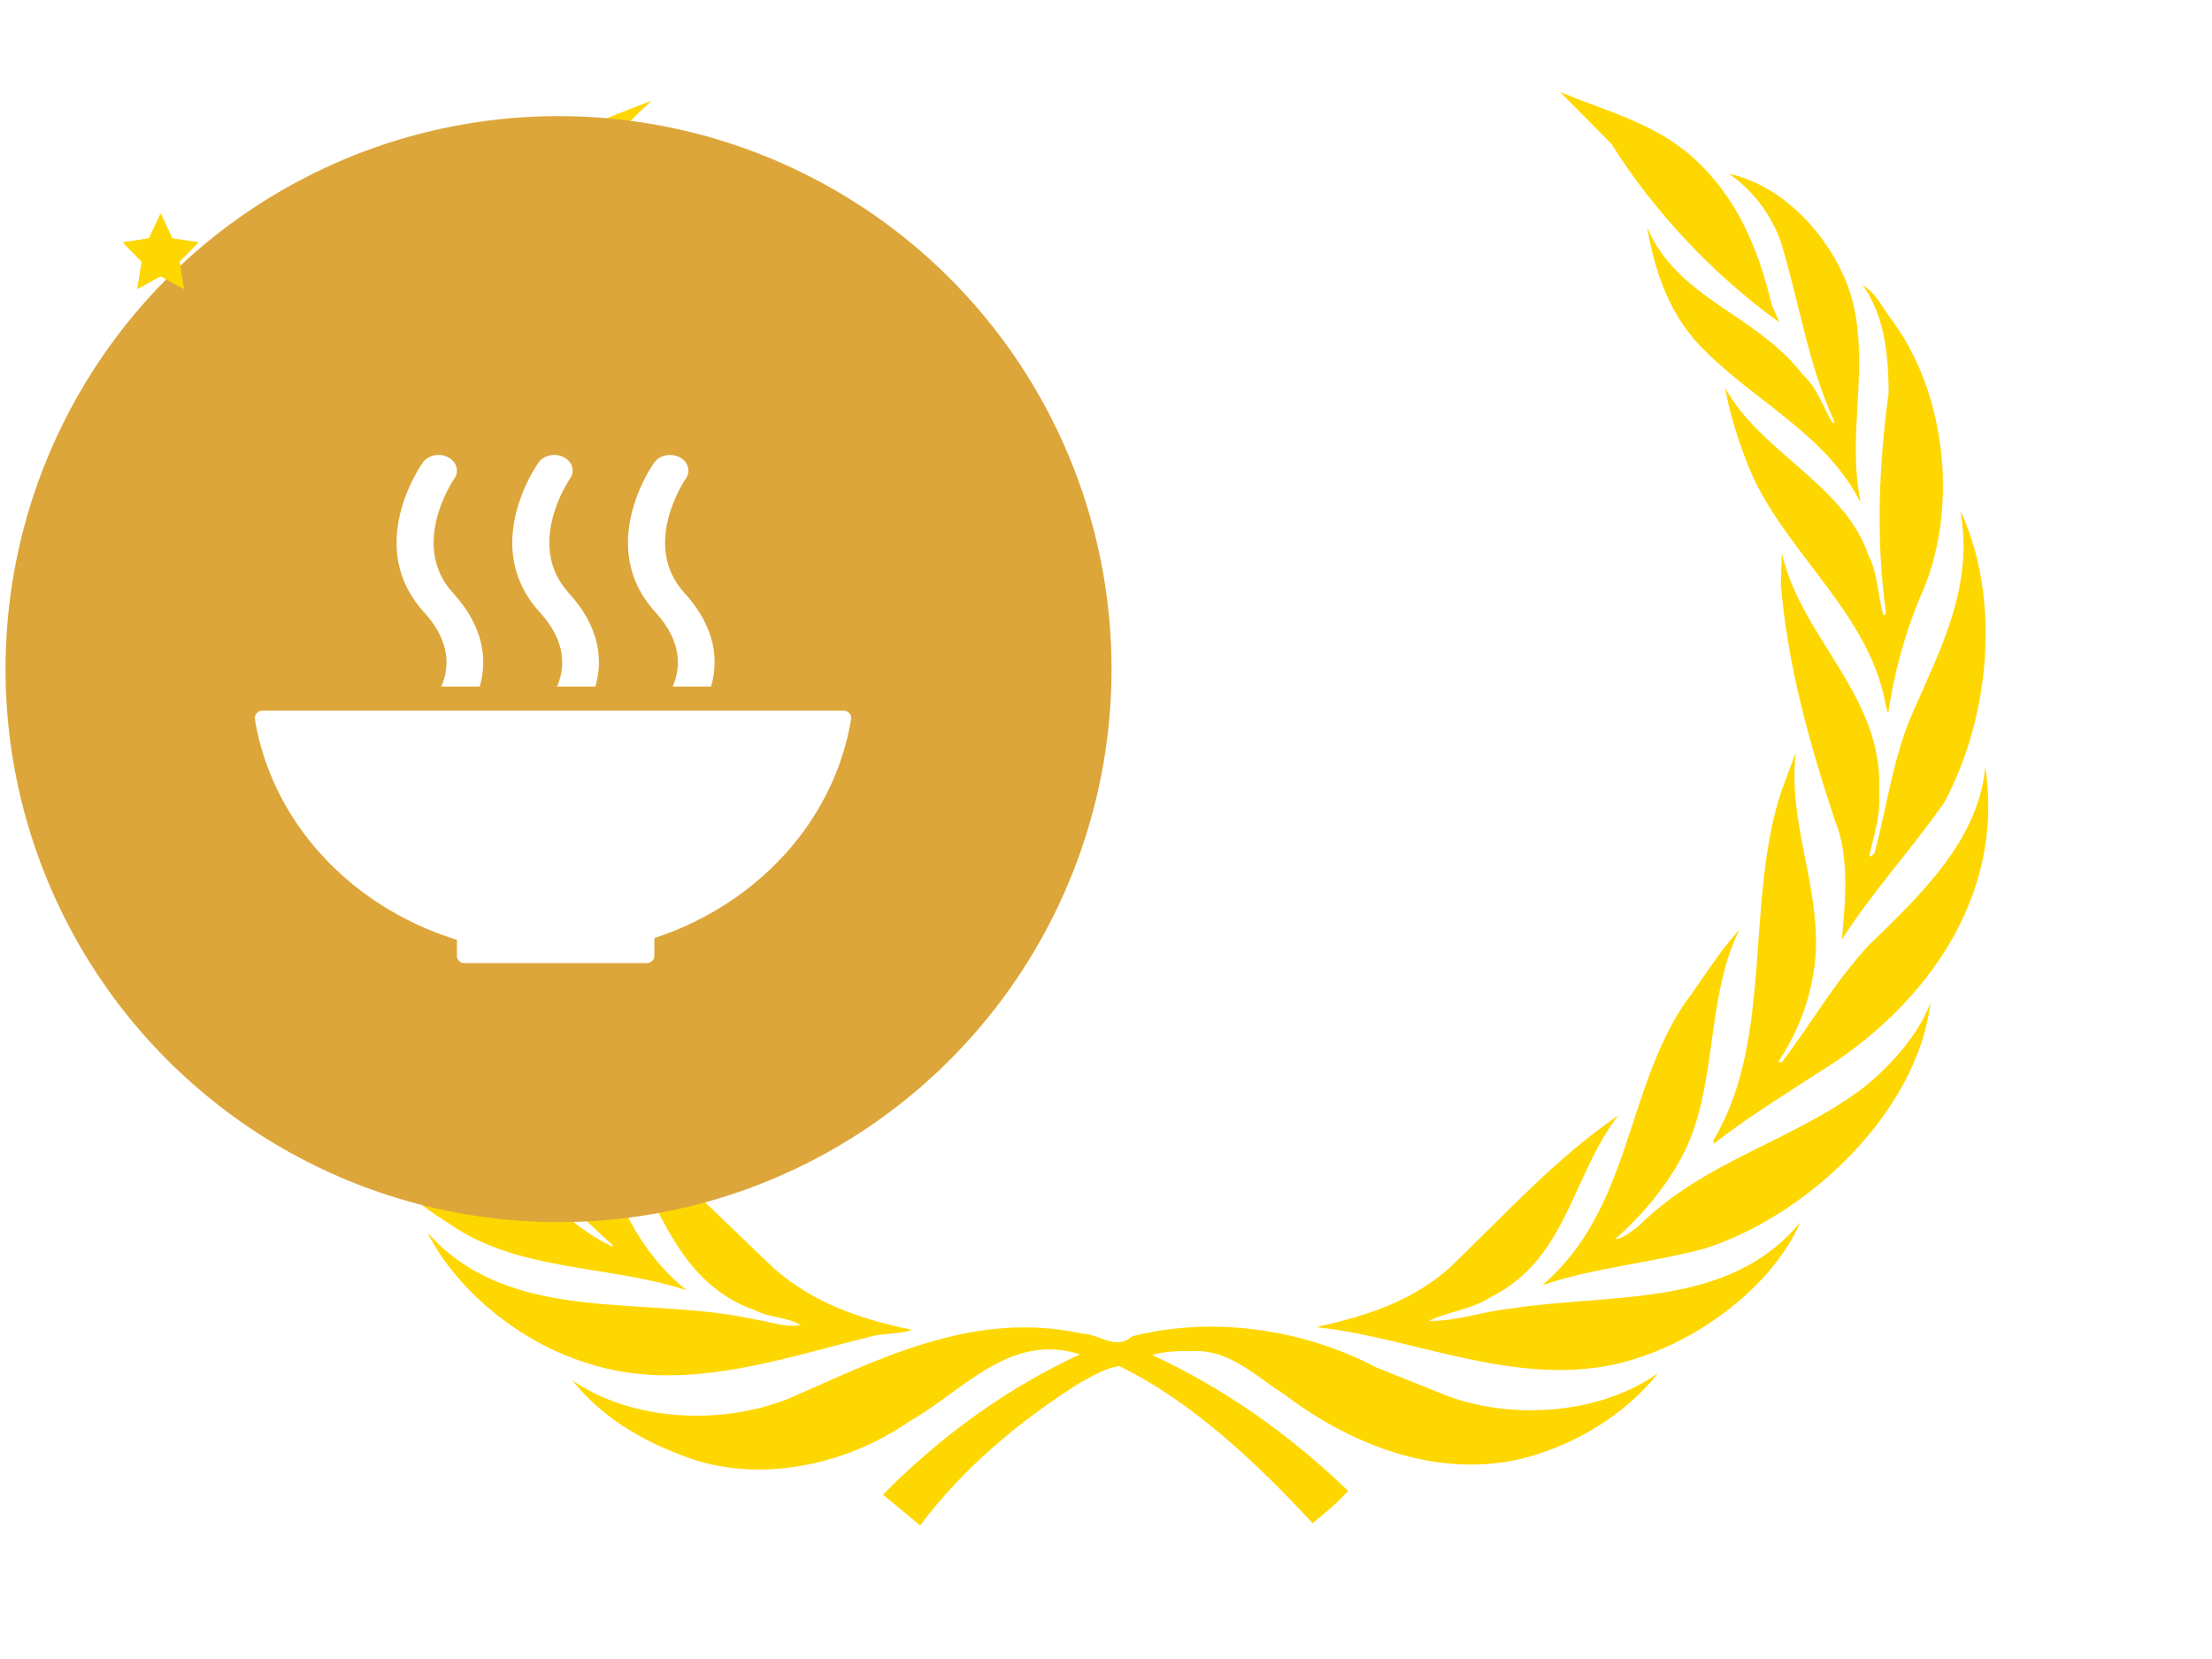 <svg id='Layer_1' data-name='Layer 1' xmlns='http://www.w3.org/2000/svg' viewBox='0 0 2000 1500'>
  <defs>
    <style>
		.cls-1 {
			fill: #dda63a;
			transform: translateX(500px);
		}

		.cls-2 {
			fill: #fff;
			transform: translateX(500px);
		}

		.cls-3 {
			transform: translate(500px, 100px);
			stroke-width: 15px;
			fill: none;
		}

		.cls-4 {
			transform: translate(500px, 100px);
			stroke-width: 40px;
			fill: none;
		}

		.cls-5 {
			transform: scale(1.2) translate(125px, 25px);
		}

		.star1 {
			transform: scale(1.5) translate(420px, 400px);
		}

		.star2 {
			transform: scale(1.5) translate(520px, 400px)
		}

		.star3 {
			transform: scale(1.5) translate(620px, 400px);
		}
    </style>
  </defs>
  <title>Artboard 1</title>
	<!-- branches -->
	<g class='cls-5' fill='gold' filter='url(#branch-shadow)'>
	<path d='M 1154.215 910.809 C 1114.02 921.574 1071.129 925.035 1032.09 938.348 C 1098.207 881.652 1094.434 793.922 1138.547 727.145 C 1152.598 708.238 1164.211 688.418 1180.594 670.477 C 1153.758 724.309 1165.395 794.152 1134.57 846.391 C 1122.703 867.141 1105.734 887.273 1086.969 903.57 C 1093.102 903.344 1098.465 898.035 1103.859 894.488 C 1153.926 844.52 1219.336 830.543 1273.5 789.945 C 1295.195 772.656 1315.062 750 1324.602 725.496 C 1314.352 808.402 1231.887 886.109 1154.215 910.809 Z M 1154.215 910.809 '/>
	<path d='M 1334.59 575.141 C 1310.094 610.004 1280.461 642.457 1257.828 677.887 C 1260.352 649.836 1263.676 615.34 1252.75 588.766 C 1233.816 531.543 1217.18 473.441 1211.816 410.637 L 1212.555 386.621 C 1226.805 450.758 1289.797 494.848 1285.824 566.789 C 1287.266 584.223 1281.875 599.047 1278.609 614.379 L 1279.691 615.512 L 1282.531 612.332 C 1291.871 577.043 1296.586 539.934 1311.109 507.008 C 1331.754 459.629 1357.527 411.816 1347.027 354.609 C 1378.422 422.055 1368.91 512.164 1334.59 575.141 Z M 1334.59 575.141 '/>
	<path d='M 1295.926 211.773 C 1337.234 267.758 1346.285 356.98 1316.199 421.199 C 1304.988 448.414 1297.066 477.414 1292.66 507.539 C 1290.559 502.344 1290.078 495.355 1288.203 489.566 C 1271.77 426.707 1212.328 381.906 1187.883 322.641 C 1180.129 303.258 1173.52 283.234 1169.855 262.195 C 1195.977 310.516 1260.352 335.473 1277.898 388.723 C 1285.086 402.188 1284.684 419.016 1289.141 433.496 C 1290.078 433.496 1291.016 432.797 1291.016 431.848 C 1283.293 376.996 1285.648 319.586 1293.09 265.418 C 1292.66 236.074 1289.797 207.609 1273.5 184.898 C 1283.949 190.988 1288.656 202.688 1295.926 211.773 Z M 1295.926 211.773 '/>
	<path d='M 1266.801 201.023 C 1277.652 250.086 1261.805 297.863 1271.77 347.398 L 1271.398 347.824 C 1244.711 295.34 1188.059 270.57 1149.074 228.562 C 1126.484 203.637 1116.66 173.258 1111.012 141.09 C 1133.348 194.949 1193.621 206.816 1228.223 252.199 C 1239.801 262.664 1243.578 277.156 1251.043 289.023 L 1252.266 287.844 C 1232.367 245.359 1225.699 197.547 1211.816 152.234 C 1204.863 132.602 1191.066 113.309 1172.555 100.93 C 1217.98 110.215 1257.348 157.645 1266.801 201.023 Z M 1266.801 201.023 '/>
	<path d='M 1145.359 88.508 C 1179.566 119.129 1195.043 158.781 1205.031 199.859 L 1210.68 212.906 C 1161.027 177.191 1115.922 129.18 1084.215 78.473 L 1045.488 39.293 C 1079.531 53.73 1116.234 62.348 1145.359 88.508 Z M 1145.359 88.508 '/>
	<path d='M 361.148 45.797 C 326.828 75.891 303.023 113.949 277.559 149.438 C 254.734 177.703 225.539 196.34 199.664 220.645 C 213.633 191.684 214.141 157.09 233.953 130.488 C 262.145 81.297 314.422 63.992 361.148 45.797 Z M 361.148 45.797 '/>
	<path d='M 173.445 150.59 C 190.141 129.836 211.305 115.41 235.121 109.32 C 188.875 141.09 191.887 198.027 177.227 245.359 C 172.551 262.863 164.434 278.988 160.391 296.93 L 161.566 297.863 C 169.262 277.582 182.785 258.418 199.664 241.867 C 232.508 211.547 281.094 192.648 297.188 147.793 C 296.453 210.125 244.461 259.129 194.711 294.16 C 174.199 312.16 154.414 332.676 143.117 355.816 C 142.008 340.09 145.441 324.297 144.324 307.453 C 138.914 253.039 134.98 190.93 173.445 150.59 Z M 173.445 150.59 '/>
	<path d='M 79.883 336.652 C 78.488 281.512 101.371 236.5 133.617 195.418 C 134.555 194.949 135.223 194.012 136.43 194.238 C 100.934 248.184 130.297 316.137 128.68 377.477 L 123.996 440.277 C 124.691 440.734 124.691 442.621 126.34 441.898 C 128.438 434.898 128.895 427.418 130.297 420.219 C 138.656 369.559 182.645 333.613 221.066 298.605 C 229.273 289.449 236.527 280.152 240.742 269.406 C 237.605 294.629 229.699 320.07 219.234 343.398 C 189.332 401.723 134.09 449.578 123.996 516.352 C 119.102 452.363 75.539 404.52 79.883 336.652 Z M 79.883 336.652 '/>
	<path d='M 53.027 415.066 C 57.004 397.82 60.039 379.973 67.547 364.148 C 53.324 437.043 102.348 489.566 118.43 552.754 C 125.16 576.387 126.805 601.77 136.43 623.941 C 137.324 624.43 138.105 623.492 138.656 622.781 C 114.715 555.66 149.277 493.289 184.008 440.734 C 192.453 426.496 197.32 410.637 201.523 394.27 C 205.211 424.648 197.531 459.629 193.121 491.172 C 184.676 531.301 172.07 569.359 161.098 608.301 C 153.875 632.633 155.773 660.086 159.48 685.582 L 156.004 682.801 C 130.539 635.84 80.121 599.215 65.148 547.91 C 52.828 507.008 44.637 459.629 53.027 415.066 Z M 53.027 415.066 '/>
	<path d='M 50.727 557.438 C 56.336 634.703 139.41 675.531 177.922 739.496 C 187.031 752.586 194.938 767.062 207.113 778.02 C 205.211 769.789 197.531 762.863 194.711 754.43 C 181.238 727.602 176.328 695.633 179.566 663.207 C 183.297 623.742 199.848 587.121 193.531 545.609 C 227.371 618.578 217.094 709.656 236.012 788.727 C 240.969 806.02 250.977 821.461 257.531 837.988 C 188.008 790.633 93.207 745.574 62.363 658.781 C 49.367 628.855 47.914 591.805 50.727 557.438 Z M 50.727 557.438 '/>
	<path d='M 92.258 734.867 C 131.02 822.574 228.105 829.836 293.199 883.242 C 305.18 893.859 317.73 902.891 331.254 909.191 L 331.949 908.484 C 317.004 894.969 299.719 879.578 289.254 862.062 C 251.156 809.082 264.559 734.867 236.012 677.887 C 261.949 708.918 285.535 741.172 301.191 776.375 C 324.484 833.84 333.383 898.742 387.277 942.184 C 328.953 922.957 260.625 928.328 209.148 892.41 C 152.938 857.863 102.777 799.262 92.258 734.867 Z M 92.258 734.867 '/>
	<path d='M 191.887 898.484 C 254.039 969.184 355.598 945.594 438.391 964.094 C 450.086 965.691 460.789 970.379 473.184 968.477 C 463.312 962.23 449.617 962.906 438.844 957.23 C 373.949 934.43 364.43 864.16 329.199 816.777 C 374.207 846.672 412.047 886.988 453.566 926.055 C 483.414 952.203 519.34 964.27 557.191 971.965 C 548.094 975.289 536.172 974.379 526.406 976.938 C 458.402 993.66 382.848 1020.996 310.73 996.523 C 263.848 981.762 215.477 944.684 191.887 898.484 Z M 191.887 898.484 '/>
	<path d='M 1035.473 1063.277 C 965.434 1089.418 892.34 1062.082 837.637 1020.594 C 815.488 1006.516 795.965 986.242 767.32 988.035 C 756.93 987.836 746.91 988.348 738.078 990.898 C 791.223 1015.633 840.586 1049.73 885.723 1093.336 C 878.117 1102.023 868.266 1110.148 858.984 1117.641 C 815.488 1070.77 767.32 1025.652 713.383 999.301 C 702.824 1000.672 692.773 1007.027 683.25 1012.141 C 639.344 1039.906 595.926 1075.621 563.285 1119.348 L 535.234 1096.18 C 580.004 1050.887 629.52 1015.633 683.691 990.445 C 630.461 973.582 595.715 1018.184 555.309 1040.867 C 508.223 1073.75 440.508 1089.191 383.602 1066.504 C 353 1054.895 323.352 1037.801 301.191 1010.012 C 345.977 1040.867 412.672 1044.105 463.602 1024.062 C 531.941 994.418 602.953 956.836 685.34 974.809 C 698.195 975.035 710.688 987.836 722.836 976.938 C 784.066 961.035 853.391 971.965 906.109 999.957 L 960.441 1021.738 C 1010.945 1040.418 1076.238 1035.25 1119.527 1004.477 C 1097.27 1032.18 1066.867 1052.031 1035.473 1063.277 Z M 1035.473 1063.277 '/>
	<path d='M 1110.527 990.898 C 1031.891 1020.594 952.781 984.145 877.434 971.965 L 862.93 970.121 L 862.93 969.664 C 898.957 961.488 933.926 950.758 962.602 924.867 C 1004.84 884.266 1042.422 842.469 1089.324 810.477 C 1054.543 855.078 1050.855 918.562 993.398 947.238 C 979.18 956.547 961.234 958.191 946.559 965.238 C 967.484 965.691 986.645 958.191 1007.367 956.094 C 1084.414 943.996 1172.555 956.406 1226.605 890.766 C 1206.539 936.504 1156.285 974.809 1110.527 990.898 Z M 1110.527 990.898 '/>
	<path d='M 1253.402 769.617 C 1222.348 789.945 1190.871 808.801 1161.027 831.91 L 1161.027 829.074 C 1206.734 753.098 1184.391 648.727 1212.555 565.117 L 1223.059 537.105 C 1217.18 589.195 1239.801 633.316 1238.215 685.582 C 1236.625 717.152 1226.32 745.148 1209.746 770.359 L 1212.555 770.359 C 1234.949 740.941 1252.438 709.656 1278.609 681.637 C 1319.234 642.457 1360.539 602.281 1365.871 547.91 C 1379.668 638.68 1328.742 718.23 1253.402 769.617 Z M 1253.402 769.617 '/>
	</g>

	<!-- base circle -->
	<circle class='cls-1' cx='500' cy='600' r='500' fill='red' filter='url(#circle-shadow)'/>

	<!-- first ring -->
	<circle class='cls-3' id='e1_circle' cx='500' cy='500' r='520'/>

	<!-- outer ring -->
	<circle class='cls-4' id='e1_circle' cx='500' cy='500' r='560'/>

	<!-- sdg icon -->
  <g>
    <path id='_Path_3' data-name='&lt;Path&gt;' class='cls-2' d='M413.12,849.72v14.07a1.54,1.54,0,0,0-.05.31,1.63,1.63,0,0,0,.05.33,6.6,6.6,0,0,0,6.48,6.32s.08,0,.13,0l.16,0h165s.09,0,.14,0l.15,0a6.63,6.63,0,0,0,6.5-6.6s0,0,0,0a.07.07,0,0,1,0-.05V848.14c92.86-30.44,162.43-105.7,177.73-197.42,0-.2.06-.38.09-.55a5.85,5.85,0,0,0,.09-.92,6.66,6.66,0,0,0-6.67-6.67H237.14a6.67,6.67,0,0,0-6.69,6.67l.35,3c16.07,92.59,87.54,168.27,182.32,197.47'/>
    <path id='_Path_4' data-name='&lt;Path&gt;' class='cls-2' d='M591.49,418.2c-2.17,3.08-53,76.21,1.13,135.34,24.81,27.14,22.66,51.08,15.58,67.25h34.7c7-23.87,4.12-53.82-24-84.6-39.86-43.58.51-102.47,1.12-103.38,4.76-6.72,2.21-15.38-5.63-19.42s-18.07-1.87-22.85,4.81'/>
    <path id='_Path_5' data-name='&lt;Path&gt;' class='cls-2' d='M503.61,620.79h34.71c7-23.88,4.11-53.82-24.06-84.6-39.88-43.58.46-102.45,1.1-103.41,4.73-6.69,2.23-15.34-5.64-19.39s-18.06-1.88-22.82,4.81c-2.18,3.07-53,76.21,1.13,135.34,24.81,27.14,22.64,51.09,15.58,67.25'/>
    <path id='_Path_6' data-name='&lt;Path&gt;' class='cls-2' d='M382.29,418.2c-2.2,3.08-53,76.21,1.12,135.34,24.82,27.15,22.67,51.09,15.6,67.25h34.7c7-23.86,4.12-53.81-24.08-84.6-39.87-43.58.5-102.47,1.14-103.4,4.71-6.7,2.2-15.36-5.67-19.4s-18.05-1.88-22.81,4.81'/>
  </g>

  	<!-- star -->
	<g class=' cls-6' fill='gold'>
		<path d='M155.76 215.59L179.26 219.18L162.25 236.61L166.27 261.23L145.25 249.61L124.22 261.23L128.24 236.61L111.23 219.18L134.74 215.59L145.25 193.2L155.76 215.59Z' id='f7I8NdLcr'></path>
	</g>
	<g class=' cls-7' fill='gold'>
		<path d='M155.76 215.59L179.26 219.18L162.25 236.61L166.27 261.23L145.25 249.61L124.22 261.23L128.24 236.61L111.23 219.18L134.74 215.59L145.25 193.2L155.76 215.59Z' id='f7I8NdLcr'></path>
	</g>
	<g class=' cls-8' fill='gold'>
		<path d='M155.76 215.59L179.26 219.18L162.25 236.61L166.27 261.23L145.25 249.61L124.22 261.23L128.24 236.61L111.23 219.18L134.74 215.59L145.25 193.2L155.76 215.59Z' id='f7I8NdLcr'></path>
	</g>
	
	<filter id='circle-shadow' x='-50%' y='-50%' width='200%' height='200%'>
		<feComponentTransfer in='SourceAlpha'>
		<feFuncA type='table' tableValues='1 0' />
		</feComponentTransfer>
		<feGaussianBlur stdDeviation='100'/>
		<feOffset dx='5' dy='5' result='offsetblur'/>
		<feFlood flood-color='rgb(20, 0, 0)' result='color'/>
		<feComposite in2='offsetblur' operator='in'/>
		<feComposite in2='SourceAlpha' operator='in' />
		<feMerge>
		<feMergeNode in='SourceGraphic' />
		<feMergeNode />
		</feMerge>
	</filter>

	<filter id='branch-shadow' x='-50%' y='-50%' width='200%' height='200%'>
		<feComponentTransfer in='SourceAlpha'>
		<feFuncA type='table' tableValues='1 0' />
		</feComponentTransfer>
		<feGaussianBlur stdDeviation='20'/>
		<feOffset dx='5' dy='5' result='offsetblur'/>
		<feFlood flood-color='#b57500' result='color'/>
		<feComposite in2='offsetblur' operator='in'/>
		<feComposite in2='SourceAlpha' operator='in' />
		<feMerge>
		<feMergeNode in='SourceGraphic' />
		<feMergeNode />
		</feMerge>
	</filter>
</svg>
